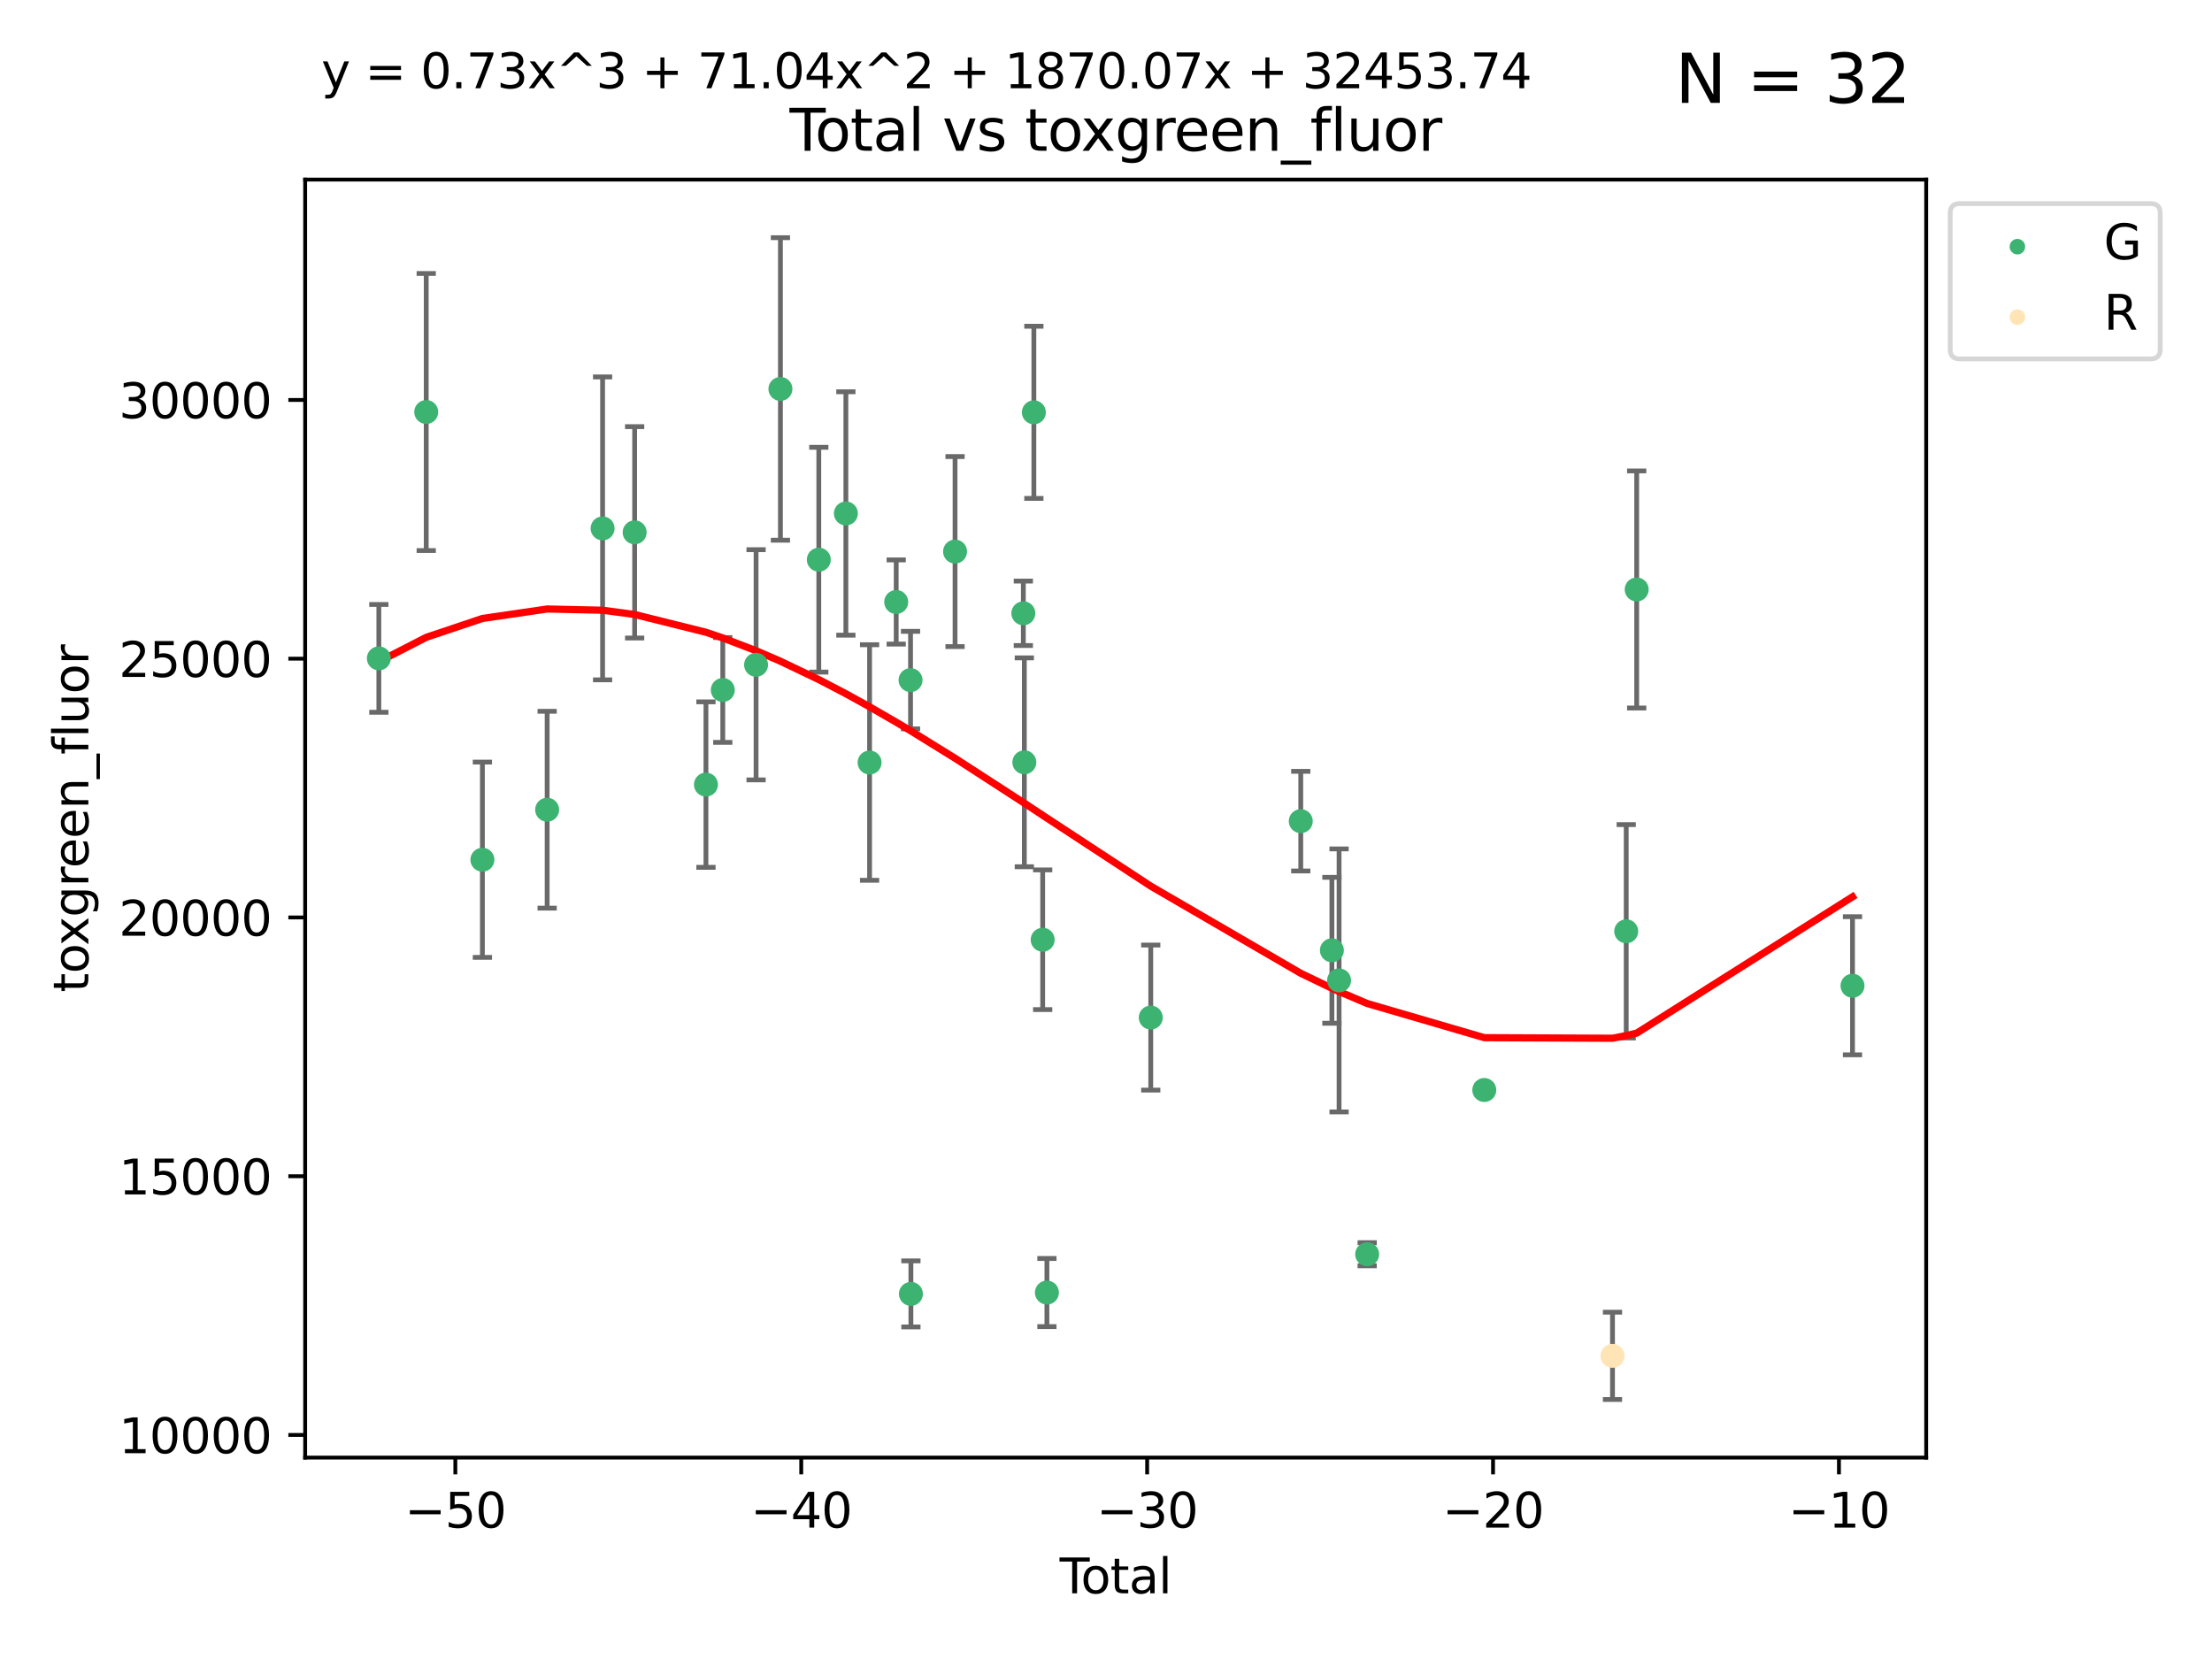 <?xml version="1.0" encoding="utf-8" standalone="no"?>
<!DOCTYPE svg PUBLIC "-//W3C//DTD SVG 1.1//EN"
  "http://www.w3.org/Graphics/SVG/1.1/DTD/svg11.dtd">
<svg xmlns:xlink="http://www.w3.org/1999/xlink" width="460.8pt" height="345.6pt" viewBox="0 0 460.8 345.6" xmlns="http://www.w3.org/2000/svg" version="1.1">
 <defs>
  <style type="text/css">*{stroke-linejoin: round; stroke-linecap: butt}</style>
 </defs>
 <g id="figure_1">
  <g id="patch_1">
   <path d="M 0 345.6 
L 460.8 345.6 
L 460.8 0 
L 0 0 
z
" style="fill: #ffffff"/>
  </g>
  <g id="axes_1">
   <g id="patch_2">
    <path d="M 63.571 303.64 
L 401.26 303.64 
L 401.26 37.411 
L 63.571 37.411 
z
" style="fill: #ffffff"/>
   </g>
   <g id="PathCollection_1">
    <defs>
     <path id="m3637d5705e" d="M 0 1.118 
C 0.297 1.118 0.581 1 0.791 0.791 
C 1 0.581 1.118 0.297 1.118 0 
C 1.118 -0.297 1 -0.581 0.791 -0.791 
C 0.581 -1 0.297 -1.118 0 -1.118 
C -0.297 -1.118 -0.581 -1 -0.791 -0.791 
C -1 -0.581 -1.118 -0.297 -1.118 0 
C -1.118 0.297 -1 0.581 -0.791 0.791 
C -0.581 1 -0.297 1.118 0 1.118 
z
" style="stroke: #3cb371"/>
    </defs>
    <g clip-path="url(#p05fe9b27b0)">
     <use xlink:href="#m3637d5705e" x="78.921" y="137.149" style="fill: #3cb371; stroke: #3cb371"/>
     <use xlink:href="#m3637d5705e" x="88.792" y="85.829" style="fill: #3cb371; stroke: #3cb371"/>
     <use xlink:href="#m3637d5705e" x="100.493" y="179.099" style="fill: #3cb371; stroke: #3cb371"/>
     <use xlink:href="#m3637d5705e" x="113.98" y="168.68" style="fill: #3cb371; stroke: #3cb371"/>
     <use xlink:href="#m3637d5705e" x="125.533" y="110.075" style="fill: #3cb371; stroke: #3cb371"/>
     <use xlink:href="#m3637d5705e" x="132.209" y="110.897" style="fill: #3cb371; stroke: #3cb371"/>
     <use xlink:href="#m3637d5705e" x="147.063" y="163.446" style="fill: #3cb371; stroke: #3cb371"/>
     <use xlink:href="#m3637d5705e" x="150.568" y="143.737" style="fill: #3cb371; stroke: #3cb371"/>
     <use xlink:href="#m3637d5705e" x="157.504" y="138.49" style="fill: #3cb371; stroke: #3cb371"/>
     <use xlink:href="#m3637d5705e" x="162.577" y="81.024" style="fill: #3cb371; stroke: #3cb371"/>
     <use xlink:href="#m3637d5705e" x="170.572" y="116.594" style="fill: #3cb371; stroke: #3cb371"/>
     <use xlink:href="#m3637d5705e" x="176.212" y="106.961" style="fill: #3cb371; stroke: #3cb371"/>
     <use xlink:href="#m3637d5705e" x="181.15" y="158.845" style="fill: #3cb371; stroke: #3cb371"/>
     <use xlink:href="#m3637d5705e" x="186.695" y="125.406" style="fill: #3cb371; stroke: #3cb371"/>
     <use xlink:href="#m3637d5705e" x="189.682" y="141.678" style="fill: #3cb371; stroke: #3cb371"/>
     <use xlink:href="#m3637d5705e" x="189.76" y="269.541" style="fill: #3cb371; stroke: #3cb371"/>
     <use xlink:href="#m3637d5705e" x="198.955" y="114.902" style="fill: #3cb371; stroke: #3cb371"/>
     <use xlink:href="#m3637d5705e" x="213.179" y="127.759" style="fill: #3cb371; stroke: #3cb371"/>
     <use xlink:href="#m3637d5705e" x="213.387" y="158.803" style="fill: #3cb371; stroke: #3cb371"/>
     <use xlink:href="#m3637d5705e" x="215.374" y="85.895" style="fill: #3cb371; stroke: #3cb371"/>
     <use xlink:href="#m3637d5705e" x="217.208" y="195.765" style="fill: #3cb371; stroke: #3cb371"/>
     <use xlink:href="#m3637d5705e" x="218.09" y="269.262" style="fill: #3cb371; stroke: #3cb371"/>
     <use xlink:href="#m3637d5705e" x="239.724" y="211.977" style="fill: #3cb371; stroke: #3cb371"/>
     <use xlink:href="#m3637d5705e" x="270.973" y="171.062" style="fill: #3cb371; stroke: #3cb371"/>
     <use xlink:href="#m3637d5705e" x="277.458" y="197.962" style="fill: #3cb371; stroke: #3cb371"/>
     <use xlink:href="#m3637d5705e" x="278.954" y="204.238" style="fill: #3cb371; stroke: #3cb371"/>
     <use xlink:href="#m3637d5705e" x="284.806" y="261.282" style="fill: #3cb371; stroke: #3cb371"/>
     <use xlink:href="#m3637d5705e" x="309.203" y="227.066" style="fill: #3cb371; stroke: #3cb371"/>
     <use xlink:href="#m3637d5705e" x="338.77" y="194.006" style="fill: #3cb371; stroke: #3cb371"/>
     <use xlink:href="#m3637d5705e" x="340.952" y="122.798" style="fill: #3cb371; stroke: #3cb371"/>
     <use xlink:href="#m3637d5705e" x="385.911" y="205.349" style="fill: #3cb371; stroke: #3cb371"/>
    </g>
   </g>
   <g id="PathCollection_2">
    <defs>
     <path id="m0d769bf03f" d="M 0 1.118 
C 0.297 1.118 0.581 1 0.791 0.791 
C 1 0.581 1.118 0.297 1.118 0 
C 1.118 -0.297 1 -0.581 0.791 -0.791 
C 0.581 -1 0.297 -1.118 0 -1.118 
C -0.297 -1.118 -0.581 -1 -0.791 -0.791 
C -1 -0.581 -1.118 -0.297 -1.118 0 
C -1.118 0.297 -1 0.581 -0.791 0.791 
C -0.581 1 -0.297 1.118 0 1.118 
z
" style="stroke: #ffe4b5"/>
    </defs>
    <g clip-path="url(#p05fe9b27b0)">
     <use xlink:href="#m0d769bf03f" x="335.913" y="282.447" style="fill: #ffe4b5; stroke: #ffe4b5"/>
    </g>
   </g>
   <g id="matplotlib.axis_1">
    <g id="xtick_1">
     <g id="line2d_1">
      <defs>
       <path id="mcd79de121c" d="M 0 0 
L 0 3.5 
" style="stroke: #000000; stroke-width: 0.8"/>
      </defs>
      <g>
       <use xlink:href="#mcd79de121c" x="94.856" y="303.64" style="stroke: #000000; stroke-width: 0.8"/>
      </g>
     </g>
     <g id="text_1">
      <!-- −50 -->
      <g transform="translate(84.304 318.238)scale(0.1 -0.1)">
       <defs>
        <path id="DejaVuSans-2212" d="M 678 2272 
L 4684 2272 
L 4684 1741 
L 678 1741 
L 678 2272 
z
" transform="scale(0.016)"/>
        <path id="DejaVuSans-35" d="M 691 4666 
L 3169 4666 
L 3169 4134 
L 1269 4134 
L 1269 2991 
Q 1406 3038 1543 3061 
Q 1681 3084 1819 3084 
Q 2600 3084 3056 2656 
Q 3513 2228 3513 1497 
Q 3513 744 3044 326 
Q 2575 -91 1722 -91 
Q 1428 -91 1123 -41 
Q 819 9 494 109 
L 494 744 
Q 775 591 1075 516 
Q 1375 441 1709 441 
Q 2250 441 2565 725 
Q 2881 1009 2881 1497 
Q 2881 1984 2565 2268 
Q 2250 2553 1709 2553 
Q 1456 2553 1204 2497 
Q 953 2441 691 2322 
L 691 4666 
z
" transform="scale(0.016)"/>
        <path id="DejaVuSans-30" d="M 2034 4250 
Q 1547 4250 1301 3770 
Q 1056 3291 1056 2328 
Q 1056 1369 1301 889 
Q 1547 409 2034 409 
Q 2525 409 2770 889 
Q 3016 1369 3016 2328 
Q 3016 3291 2770 3770 
Q 2525 4250 2034 4250 
z
M 2034 4750 
Q 2819 4750 3233 4129 
Q 3647 3509 3647 2328 
Q 3647 1150 3233 529 
Q 2819 -91 2034 -91 
Q 1250 -91 836 529 
Q 422 1150 422 2328 
Q 422 3509 836 4129 
Q 1250 4750 2034 4750 
z
" transform="scale(0.016)"/>
       </defs>
       <use xlink:href="#DejaVuSans-2212"/>
       <use xlink:href="#DejaVuSans-35" x="83.789"/>
       <use xlink:href="#DejaVuSans-30" x="147.412"/>
      </g>
     </g>
    </g>
    <g id="xtick_2">
     <g id="line2d_2">
      <g>
       <use xlink:href="#mcd79de121c" x="166.914" y="303.64" style="stroke: #000000; stroke-width: 0.8"/>
      </g>
     </g>
     <g id="text_2">
      <!-- −40 -->
      <g transform="translate(156.361 318.238)scale(0.1 -0.1)">
       <defs>
        <path id="DejaVuSans-34" d="M 2419 4116 
L 825 1625 
L 2419 1625 
L 2419 4116 
z
M 2253 4666 
L 3047 4666 
L 3047 1625 
L 3713 1625 
L 3713 1100 
L 3047 1100 
L 3047 0 
L 2419 0 
L 2419 1100 
L 313 1100 
L 313 1709 
L 2253 4666 
z
" transform="scale(0.016)"/>
       </defs>
       <use xlink:href="#DejaVuSans-2212"/>
       <use xlink:href="#DejaVuSans-34" x="83.789"/>
       <use xlink:href="#DejaVuSans-30" x="147.412"/>
      </g>
     </g>
    </g>
    <g id="xtick_3">
     <g id="line2d_3">
      <g>
       <use xlink:href="#mcd79de121c" x="238.971" y="303.64" style="stroke: #000000; stroke-width: 0.8"/>
      </g>
     </g>
     <g id="text_3">
      <!-- −30 -->
      <g transform="translate(228.419 318.238)scale(0.1 -0.1)">
       <defs>
        <path id="DejaVuSans-33" d="M 2597 2516 
Q 3050 2419 3304 2112 
Q 3559 1806 3559 1356 
Q 3559 666 3084 287 
Q 2609 -91 1734 -91 
Q 1441 -91 1130 -33 
Q 819 25 488 141 
L 488 750 
Q 750 597 1062 519 
Q 1375 441 1716 441 
Q 2309 441 2620 675 
Q 2931 909 2931 1356 
Q 2931 1769 2642 2001 
Q 2353 2234 1838 2234 
L 1294 2234 
L 1294 2753 
L 1863 2753 
Q 2328 2753 2575 2939 
Q 2822 3125 2822 3475 
Q 2822 3834 2567 4026 
Q 2313 4219 1838 4219 
Q 1578 4219 1281 4162 
Q 984 4106 628 3988 
L 628 4550 
Q 988 4650 1302 4700 
Q 1616 4750 1894 4750 
Q 2613 4750 3031 4423 
Q 3450 4097 3450 3541 
Q 3450 3153 3228 2886 
Q 3006 2619 2597 2516 
z
" transform="scale(0.016)"/>
       </defs>
       <use xlink:href="#DejaVuSans-2212"/>
       <use xlink:href="#DejaVuSans-33" x="83.789"/>
       <use xlink:href="#DejaVuSans-30" x="147.412"/>
      </g>
     </g>
    </g>
    <g id="xtick_4">
     <g id="line2d_4">
      <g>
       <use xlink:href="#mcd79de121c" x="311.029" y="303.64" style="stroke: #000000; stroke-width: 0.8"/>
      </g>
     </g>
     <g id="text_4">
      <!-- −20 -->
      <g transform="translate(300.476 318.238)scale(0.1 -0.1)">
       <defs>
        <path id="DejaVuSans-32" d="M 1228 531 
L 3431 531 
L 3431 0 
L 469 0 
L 469 531 
Q 828 903 1448 1529 
Q 2069 2156 2228 2338 
Q 2531 2678 2651 2914 
Q 2772 3150 2772 3378 
Q 2772 3750 2511 3984 
Q 2250 4219 1831 4219 
Q 1534 4219 1204 4116 
Q 875 4013 500 3803 
L 500 4441 
Q 881 4594 1212 4672 
Q 1544 4750 1819 4750 
Q 2544 4750 2975 4387 
Q 3406 4025 3406 3419 
Q 3406 3131 3298 2873 
Q 3191 2616 2906 2266 
Q 2828 2175 2409 1742 
Q 1991 1309 1228 531 
z
" transform="scale(0.016)"/>
       </defs>
       <use xlink:href="#DejaVuSans-2212"/>
       <use xlink:href="#DejaVuSans-32" x="83.789"/>
       <use xlink:href="#DejaVuSans-30" x="147.412"/>
      </g>
     </g>
    </g>
    <g id="xtick_5">
     <g id="line2d_5">
      <g>
       <use xlink:href="#mcd79de121c" x="383.086" y="303.64" style="stroke: #000000; stroke-width: 0.8"/>
      </g>
     </g>
     <g id="text_5">
      <!-- −10 -->
      <g transform="translate(372.534 318.238)scale(0.1 -0.1)">
       <defs>
        <path id="DejaVuSans-31" d="M 794 531 
L 1825 531 
L 1825 4091 
L 703 3866 
L 703 4441 
L 1819 4666 
L 2450 4666 
L 2450 531 
L 3481 531 
L 3481 0 
L 794 0 
L 794 531 
z
" transform="scale(0.016)"/>
       </defs>
       <use xlink:href="#DejaVuSans-2212"/>
       <use xlink:href="#DejaVuSans-31" x="83.789"/>
       <use xlink:href="#DejaVuSans-30" x="147.412"/>
      </g>
     </g>
    </g>
    <g id="text_6">
     <!-- Total -->
     <g transform="translate(220.739 331.917)scale(0.1 -0.1)">
      <defs>
       <path id="DejaVuSans-54" d="M -19 4666 
L 3928 4666 
L 3928 4134 
L 2272 4134 
L 2272 0 
L 1638 0 
L 1638 4134 
L -19 4134 
L -19 4666 
z
" transform="scale(0.016)"/>
       <path id="DejaVuSans-6f" d="M 1959 3097 
Q 1497 3097 1228 2736 
Q 959 2375 959 1747 
Q 959 1119 1226 758 
Q 1494 397 1959 397 
Q 2419 397 2687 759 
Q 2956 1122 2956 1747 
Q 2956 2369 2687 2733 
Q 2419 3097 1959 3097 
z
M 1959 3584 
Q 2709 3584 3137 3096 
Q 3566 2609 3566 1747 
Q 3566 888 3137 398 
Q 2709 -91 1959 -91 
Q 1206 -91 779 398 
Q 353 888 353 1747 
Q 353 2609 779 3096 
Q 1206 3584 1959 3584 
z
" transform="scale(0.016)"/>
       <path id="DejaVuSans-74" d="M 1172 4494 
L 1172 3500 
L 2356 3500 
L 2356 3053 
L 1172 3053 
L 1172 1153 
Q 1172 725 1289 603 
Q 1406 481 1766 481 
L 2356 481 
L 2356 0 
L 1766 0 
Q 1100 0 847 248 
Q 594 497 594 1153 
L 594 3053 
L 172 3053 
L 172 3500 
L 594 3500 
L 594 4494 
L 1172 4494 
z
" transform="scale(0.016)"/>
       <path id="DejaVuSans-61" d="M 2194 1759 
Q 1497 1759 1228 1600 
Q 959 1441 959 1056 
Q 959 750 1161 570 
Q 1363 391 1709 391 
Q 2188 391 2477 730 
Q 2766 1069 2766 1631 
L 2766 1759 
L 2194 1759 
z
M 3341 1997 
L 3341 0 
L 2766 0 
L 2766 531 
Q 2569 213 2275 61 
Q 1981 -91 1556 -91 
Q 1019 -91 701 211 
Q 384 513 384 1019 
Q 384 1609 779 1909 
Q 1175 2209 1959 2209 
L 2766 2209 
L 2766 2266 
Q 2766 2663 2505 2880 
Q 2244 3097 1772 3097 
Q 1472 3097 1187 3025 
Q 903 2953 641 2809 
L 641 3341 
Q 956 3463 1253 3523 
Q 1550 3584 1831 3584 
Q 2591 3584 2966 3190 
Q 3341 2797 3341 1997 
z
" transform="scale(0.016)"/>
       <path id="DejaVuSans-6c" d="M 603 4863 
L 1178 4863 
L 1178 0 
L 603 0 
L 603 4863 
z
" transform="scale(0.016)"/>
      </defs>
      <use xlink:href="#DejaVuSans-54"/>
      <use xlink:href="#DejaVuSans-6f" x="44.084"/>
      <use xlink:href="#DejaVuSans-74" x="105.266"/>
      <use xlink:href="#DejaVuSans-61" x="144.475"/>
      <use xlink:href="#DejaVuSans-6c" x="205.754"/>
     </g>
    </g>
   </g>
   <g id="matplotlib.axis_2">
    <g id="ytick_1">
     <g id="line2d_6">
      <defs>
       <path id="mf791a43c5f" d="M 0 0 
L -3.5 0 
" style="stroke: #000000; stroke-width: 0.8"/>
      </defs>
      <g>
       <use xlink:href="#mf791a43c5f" x="63.571" y="298.929" style="stroke: #000000; stroke-width: 0.8"/>
      </g>
     </g>
     <g id="text_7">
      <!-- 10000 -->
      <g transform="translate(24.759 302.728)scale(0.1 -0.1)">
       <use xlink:href="#DejaVuSans-31"/>
       <use xlink:href="#DejaVuSans-30" x="63.623"/>
       <use xlink:href="#DejaVuSans-30" x="127.246"/>
       <use xlink:href="#DejaVuSans-30" x="190.869"/>
       <use xlink:href="#DejaVuSans-30" x="254.492"/>
      </g>
     </g>
    </g>
    <g id="ytick_2">
     <g id="line2d_7">
      <g>
       <use xlink:href="#mf791a43c5f" x="63.571" y="245.026" style="stroke: #000000; stroke-width: 0.8"/>
      </g>
     </g>
     <g id="text_8">
      <!-- 15000 -->
      <g transform="translate(24.759 248.825)scale(0.1 -0.1)">
       <use xlink:href="#DejaVuSans-31"/>
       <use xlink:href="#DejaVuSans-35" x="63.623"/>
       <use xlink:href="#DejaVuSans-30" x="127.246"/>
       <use xlink:href="#DejaVuSans-30" x="190.869"/>
       <use xlink:href="#DejaVuSans-30" x="254.492"/>
      </g>
     </g>
    </g>
    <g id="ytick_3">
     <g id="line2d_8">
      <g>
       <use xlink:href="#mf791a43c5f" x="63.571" y="191.122" style="stroke: #000000; stroke-width: 0.8"/>
      </g>
     </g>
     <g id="text_9">
      <!-- 20000 -->
      <g transform="translate(24.759 194.922)scale(0.1 -0.1)">
       <use xlink:href="#DejaVuSans-32"/>
       <use xlink:href="#DejaVuSans-30" x="63.623"/>
       <use xlink:href="#DejaVuSans-30" x="127.246"/>
       <use xlink:href="#DejaVuSans-30" x="190.869"/>
       <use xlink:href="#DejaVuSans-30" x="254.492"/>
      </g>
     </g>
    </g>
    <g id="ytick_4">
     <g id="line2d_9">
      <g>
       <use xlink:href="#mf791a43c5f" x="63.571" y="137.219" style="stroke: #000000; stroke-width: 0.8"/>
      </g>
     </g>
     <g id="text_10">
      <!-- 25000 -->
      <g transform="translate(24.759 141.018)scale(0.1 -0.1)">
       <use xlink:href="#DejaVuSans-32"/>
       <use xlink:href="#DejaVuSans-35" x="63.623"/>
       <use xlink:href="#DejaVuSans-30" x="127.246"/>
       <use xlink:href="#DejaVuSans-30" x="190.869"/>
       <use xlink:href="#DejaVuSans-30" x="254.492"/>
      </g>
     </g>
    </g>
    <g id="ytick_5">
     <g id="line2d_10">
      <g>
       <use xlink:href="#mf791a43c5f" x="63.571" y="83.316" style="stroke: #000000; stroke-width: 0.8"/>
      </g>
     </g>
     <g id="text_11">
      <!-- 30000 -->
      <g transform="translate(24.759 87.115)scale(0.1 -0.1)">
       <use xlink:href="#DejaVuSans-33"/>
       <use xlink:href="#DejaVuSans-30" x="63.623"/>
       <use xlink:href="#DejaVuSans-30" x="127.246"/>
       <use xlink:href="#DejaVuSans-30" x="190.869"/>
       <use xlink:href="#DejaVuSans-30" x="254.492"/>
      </g>
     </g>
    </g>
    <g id="text_12">
     <!-- toxgreen_fluor -->
     <g transform="translate(18.401 206.72)rotate(-90)scale(0.1 -0.1)">
      <defs>
       <path id="DejaVuSans-78" d="M 3513 3500 
L 2247 1797 
L 3578 0 
L 2900 0 
L 1881 1375 
L 863 0 
L 184 0 
L 1544 1831 
L 300 3500 
L 978 3500 
L 1906 2253 
L 2834 3500 
L 3513 3500 
z
" transform="scale(0.016)"/>
       <path id="DejaVuSans-67" d="M 2906 1791 
Q 2906 2416 2648 2759 
Q 2391 3103 1925 3103 
Q 1463 3103 1205 2759 
Q 947 2416 947 1791 
Q 947 1169 1205 825 
Q 1463 481 1925 481 
Q 2391 481 2648 825 
Q 2906 1169 2906 1791 
z
M 3481 434 
Q 3481 -459 3084 -895 
Q 2688 -1331 1869 -1331 
Q 1566 -1331 1297 -1286 
Q 1028 -1241 775 -1147 
L 775 -588 
Q 1028 -725 1275 -790 
Q 1522 -856 1778 -856 
Q 2344 -856 2625 -561 
Q 2906 -266 2906 331 
L 2906 616 
Q 2728 306 2450 153 
Q 2172 0 1784 0 
Q 1141 0 747 490 
Q 353 981 353 1791 
Q 353 2603 747 3093 
Q 1141 3584 1784 3584 
Q 2172 3584 2450 3431 
Q 2728 3278 2906 2969 
L 2906 3500 
L 3481 3500 
L 3481 434 
z
" transform="scale(0.016)"/>
       <path id="DejaVuSans-72" d="M 2631 2963 
Q 2534 3019 2420 3045 
Q 2306 3072 2169 3072 
Q 1681 3072 1420 2755 
Q 1159 2438 1159 1844 
L 1159 0 
L 581 0 
L 581 3500 
L 1159 3500 
L 1159 2956 
Q 1341 3275 1631 3429 
Q 1922 3584 2338 3584 
Q 2397 3584 2469 3576 
Q 2541 3569 2628 3553 
L 2631 2963 
z
" transform="scale(0.016)"/>
       <path id="DejaVuSans-65" d="M 3597 1894 
L 3597 1613 
L 953 1613 
Q 991 1019 1311 708 
Q 1631 397 2203 397 
Q 2534 397 2845 478 
Q 3156 559 3463 722 
L 3463 178 
Q 3153 47 2828 -22 
Q 2503 -91 2169 -91 
Q 1331 -91 842 396 
Q 353 884 353 1716 
Q 353 2575 817 3079 
Q 1281 3584 2069 3584 
Q 2775 3584 3186 3129 
Q 3597 2675 3597 1894 
z
M 3022 2063 
Q 3016 2534 2758 2815 
Q 2500 3097 2075 3097 
Q 1594 3097 1305 2825 
Q 1016 2553 972 2059 
L 3022 2063 
z
" transform="scale(0.016)"/>
       <path id="DejaVuSans-6e" d="M 3513 2113 
L 3513 0 
L 2938 0 
L 2938 2094 
Q 2938 2591 2744 2837 
Q 2550 3084 2163 3084 
Q 1697 3084 1428 2787 
Q 1159 2491 1159 1978 
L 1159 0 
L 581 0 
L 581 3500 
L 1159 3500 
L 1159 2956 
Q 1366 3272 1645 3428 
Q 1925 3584 2291 3584 
Q 2894 3584 3203 3211 
Q 3513 2838 3513 2113 
z
" transform="scale(0.016)"/>
       <path id="DejaVuSans-5f" d="M 3263 -1063 
L 3263 -1509 
L -63 -1509 
L -63 -1063 
L 3263 -1063 
z
" transform="scale(0.016)"/>
       <path id="DejaVuSans-66" d="M 2375 4863 
L 2375 4384 
L 1825 4384 
Q 1516 4384 1395 4259 
Q 1275 4134 1275 3809 
L 1275 3500 
L 2222 3500 
L 2222 3053 
L 1275 3053 
L 1275 0 
L 697 0 
L 697 3053 
L 147 3053 
L 147 3500 
L 697 3500 
L 697 3744 
Q 697 4328 969 4595 
Q 1241 4863 1831 4863 
L 2375 4863 
z
" transform="scale(0.016)"/>
       <path id="DejaVuSans-75" d="M 544 1381 
L 544 3500 
L 1119 3500 
L 1119 1403 
Q 1119 906 1312 657 
Q 1506 409 1894 409 
Q 2359 409 2629 706 
Q 2900 1003 2900 1516 
L 2900 3500 
L 3475 3500 
L 3475 0 
L 2900 0 
L 2900 538 
Q 2691 219 2414 64 
Q 2138 -91 1772 -91 
Q 1169 -91 856 284 
Q 544 659 544 1381 
z
M 1991 3584 
L 1991 3584 
z
" transform="scale(0.016)"/>
      </defs>
      <use xlink:href="#DejaVuSans-74"/>
      <use xlink:href="#DejaVuSans-6f" x="39.209"/>
      <use xlink:href="#DejaVuSans-78" x="97.266"/>
      <use xlink:href="#DejaVuSans-67" x="156.445"/>
      <use xlink:href="#DejaVuSans-72" x="219.922"/>
      <use xlink:href="#DejaVuSans-65" x="258.785"/>
      <use xlink:href="#DejaVuSans-65" x="320.309"/>
      <use xlink:href="#DejaVuSans-6e" x="381.832"/>
      <use xlink:href="#DejaVuSans-5f" x="445.211"/>
      <use xlink:href="#DejaVuSans-66" x="495.211"/>
      <use xlink:href="#DejaVuSans-6c" x="530.416"/>
      <use xlink:href="#DejaVuSans-75" x="558.199"/>
      <use xlink:href="#DejaVuSans-6f" x="621.578"/>
      <use xlink:href="#DejaVuSans-72" x="682.76"/>
     </g>
    </g>
   </g>
   <g id="LineCollection_1">
    <path d="M 78.921 148.377 
L 78.921 125.922 
" clip-path="url(#p05fe9b27b0)" style="fill: none; stroke: #696969"/>
    <path d="M 88.792 114.689 
L 88.792 56.969 
" clip-path="url(#p05fe9b27b0)" style="fill: none; stroke: #696969"/>
    <path d="M 100.493 199.441 
L 100.493 158.758 
" clip-path="url(#p05fe9b27b0)" style="fill: none; stroke: #696969"/>
    <path d="M 113.98 189.182 
L 113.98 148.179 
" clip-path="url(#p05fe9b27b0)" style="fill: none; stroke: #696969"/>
    <path d="M 125.533 141.629 
L 125.533 78.52 
" clip-path="url(#p05fe9b27b0)" style="fill: none; stroke: #696969"/>
    <path d="M 132.209 132.916 
L 132.209 88.878 
" clip-path="url(#p05fe9b27b0)" style="fill: none; stroke: #696969"/>
    <path d="M 147.063 180.682 
L 147.063 146.21 
" clip-path="url(#p05fe9b27b0)" style="fill: none; stroke: #696969"/>
    <path d="M 150.568 154.654 
L 150.568 132.819 
" clip-path="url(#p05fe9b27b0)" style="fill: none; stroke: #696969"/>
    <path d="M 157.504 162.469 
L 157.504 114.51 
" clip-path="url(#p05fe9b27b0)" style="fill: none; stroke: #696969"/>
    <path d="M 162.577 112.535 
L 162.577 49.513 
" clip-path="url(#p05fe9b27b0)" style="fill: none; stroke: #696969"/>
    <path d="M 170.572 140.009 
L 170.572 93.179 
" clip-path="url(#p05fe9b27b0)" style="fill: none; stroke: #696969"/>
    <path d="M 176.212 132.316 
L 176.212 81.607 
" clip-path="url(#p05fe9b27b0)" style="fill: none; stroke: #696969"/>
    <path d="M 181.15 183.384 
L 181.15 134.306 
" clip-path="url(#p05fe9b27b0)" style="fill: none; stroke: #696969"/>
    <path d="M 186.695 134.174 
L 186.695 116.638 
" clip-path="url(#p05fe9b27b0)" style="fill: none; stroke: #696969"/>
    <path d="M 189.682 151.839 
L 189.682 131.517 
" clip-path="url(#p05fe9b27b0)" style="fill: none; stroke: #696969"/>
    <path d="M 189.76 276.424 
L 189.76 262.658 
" clip-path="url(#p05fe9b27b0)" style="fill: none; stroke: #696969"/>
    <path d="M 198.955 134.694 
L 198.955 95.109 
" clip-path="url(#p05fe9b27b0)" style="fill: none; stroke: #696969"/>
    <path d="M 213.179 134.472 
L 213.179 121.047 
" clip-path="url(#p05fe9b27b0)" style="fill: none; stroke: #696969"/>
    <path d="M 213.387 180.558 
L 213.387 137.048 
" clip-path="url(#p05fe9b27b0)" style="fill: none; stroke: #696969"/>
    <path d="M 215.374 103.824 
L 215.374 67.966 
" clip-path="url(#p05fe9b27b0)" style="fill: none; stroke: #696969"/>
    <path d="M 217.208 210.312 
L 217.208 181.218 
" clip-path="url(#p05fe9b27b0)" style="fill: none; stroke: #696969"/>
    <path d="M 218.09 276.359 
L 218.09 262.164 
" clip-path="url(#p05fe9b27b0)" style="fill: none; stroke: #696969"/>
    <path d="M 239.724 227.085 
L 239.724 196.868 
" clip-path="url(#p05fe9b27b0)" style="fill: none; stroke: #696969"/>
    <path d="M 270.973 181.438 
L 270.973 160.686 
" clip-path="url(#p05fe9b27b0)" style="fill: none; stroke: #696969"/>
    <path d="M 277.458 213.158 
L 277.458 182.767 
" clip-path="url(#p05fe9b27b0)" style="fill: none; stroke: #696969"/>
    <path d="M 278.954 231.632 
L 278.954 176.844 
" clip-path="url(#p05fe9b27b0)" style="fill: none; stroke: #696969"/>
    <path d="M 284.806 263.693 
L 284.806 258.872 
" clip-path="url(#p05fe9b27b0)" style="fill: none; stroke: #696969"/>
    <path d="M 309.203 228.071 
L 309.203 226.061 
" clip-path="url(#p05fe9b27b0)" style="fill: none; stroke: #696969"/>
    <path d="M 338.77 216.229 
L 338.77 171.782 
" clip-path="url(#p05fe9b27b0)" style="fill: none; stroke: #696969"/>
    <path d="M 340.952 147.491 
L 340.952 98.104 
" clip-path="url(#p05fe9b27b0)" style="fill: none; stroke: #696969"/>
    <path d="M 385.911 219.736 
L 385.911 190.962 
" clip-path="url(#p05fe9b27b0)" style="fill: none; stroke: #696969"/>
   </g>
   <g id="line2d_11">
    <defs>
     <path id="m7a52476c50" d="M 2 0 
L -2 -0 
" style="stroke: #696969"/>
    </defs>
    <g clip-path="url(#p05fe9b27b0)">
     <use xlink:href="#m7a52476c50" x="78.921" y="148.377" style="fill: #696969; stroke: #696969"/>
     <use xlink:href="#m7a52476c50" x="88.792" y="114.689" style="fill: #696969; stroke: #696969"/>
     <use xlink:href="#m7a52476c50" x="100.493" y="199.441" style="fill: #696969; stroke: #696969"/>
     <use xlink:href="#m7a52476c50" x="113.98" y="189.182" style="fill: #696969; stroke: #696969"/>
     <use xlink:href="#m7a52476c50" x="125.533" y="141.629" style="fill: #696969; stroke: #696969"/>
     <use xlink:href="#m7a52476c50" x="132.209" y="132.916" style="fill: #696969; stroke: #696969"/>
     <use xlink:href="#m7a52476c50" x="147.063" y="180.682" style="fill: #696969; stroke: #696969"/>
     <use xlink:href="#m7a52476c50" x="150.568" y="154.654" style="fill: #696969; stroke: #696969"/>
     <use xlink:href="#m7a52476c50" x="157.504" y="162.469" style="fill: #696969; stroke: #696969"/>
     <use xlink:href="#m7a52476c50" x="162.577" y="112.535" style="fill: #696969; stroke: #696969"/>
     <use xlink:href="#m7a52476c50" x="170.572" y="140.009" style="fill: #696969; stroke: #696969"/>
     <use xlink:href="#m7a52476c50" x="176.212" y="132.316" style="fill: #696969; stroke: #696969"/>
     <use xlink:href="#m7a52476c50" x="181.15" y="183.384" style="fill: #696969; stroke: #696969"/>
     <use xlink:href="#m7a52476c50" x="186.695" y="134.174" style="fill: #696969; stroke: #696969"/>
     <use xlink:href="#m7a52476c50" x="189.682" y="151.839" style="fill: #696969; stroke: #696969"/>
     <use xlink:href="#m7a52476c50" x="189.76" y="276.424" style="fill: #696969; stroke: #696969"/>
     <use xlink:href="#m7a52476c50" x="198.955" y="134.694" style="fill: #696969; stroke: #696969"/>
     <use xlink:href="#m7a52476c50" x="213.179" y="134.472" style="fill: #696969; stroke: #696969"/>
     <use xlink:href="#m7a52476c50" x="213.387" y="180.558" style="fill: #696969; stroke: #696969"/>
     <use xlink:href="#m7a52476c50" x="215.374" y="103.824" style="fill: #696969; stroke: #696969"/>
     <use xlink:href="#m7a52476c50" x="217.208" y="210.312" style="fill: #696969; stroke: #696969"/>
     <use xlink:href="#m7a52476c50" x="218.09" y="276.359" style="fill: #696969; stroke: #696969"/>
     <use xlink:href="#m7a52476c50" x="239.724" y="227.085" style="fill: #696969; stroke: #696969"/>
     <use xlink:href="#m7a52476c50" x="270.973" y="181.438" style="fill: #696969; stroke: #696969"/>
     <use xlink:href="#m7a52476c50" x="277.458" y="213.158" style="fill: #696969; stroke: #696969"/>
     <use xlink:href="#m7a52476c50" x="278.954" y="231.632" style="fill: #696969; stroke: #696969"/>
     <use xlink:href="#m7a52476c50" x="284.806" y="263.693" style="fill: #696969; stroke: #696969"/>
     <use xlink:href="#m7a52476c50" x="309.203" y="228.071" style="fill: #696969; stroke: #696969"/>
     <use xlink:href="#m7a52476c50" x="338.77" y="216.229" style="fill: #696969; stroke: #696969"/>
     <use xlink:href="#m7a52476c50" x="340.952" y="147.491" style="fill: #696969; stroke: #696969"/>
     <use xlink:href="#m7a52476c50" x="385.911" y="219.736" style="fill: #696969; stroke: #696969"/>
    </g>
   </g>
   <g id="line2d_12">
    <g clip-path="url(#p05fe9b27b0)">
     <use xlink:href="#m7a52476c50" x="78.921" y="125.922" style="fill: #696969; stroke: #696969"/>
     <use xlink:href="#m7a52476c50" x="88.792" y="56.969" style="fill: #696969; stroke: #696969"/>
     <use xlink:href="#m7a52476c50" x="100.493" y="158.758" style="fill: #696969; stroke: #696969"/>
     <use xlink:href="#m7a52476c50" x="113.98" y="148.179" style="fill: #696969; stroke: #696969"/>
     <use xlink:href="#m7a52476c50" x="125.533" y="78.52" style="fill: #696969; stroke: #696969"/>
     <use xlink:href="#m7a52476c50" x="132.209" y="88.878" style="fill: #696969; stroke: #696969"/>
     <use xlink:href="#m7a52476c50" x="147.063" y="146.21" style="fill: #696969; stroke: #696969"/>
     <use xlink:href="#m7a52476c50" x="150.568" y="132.819" style="fill: #696969; stroke: #696969"/>
     <use xlink:href="#m7a52476c50" x="157.504" y="114.51" style="fill: #696969; stroke: #696969"/>
     <use xlink:href="#m7a52476c50" x="162.577" y="49.513" style="fill: #696969; stroke: #696969"/>
     <use xlink:href="#m7a52476c50" x="170.572" y="93.179" style="fill: #696969; stroke: #696969"/>
     <use xlink:href="#m7a52476c50" x="176.212" y="81.607" style="fill: #696969; stroke: #696969"/>
     <use xlink:href="#m7a52476c50" x="181.15" y="134.306" style="fill: #696969; stroke: #696969"/>
     <use xlink:href="#m7a52476c50" x="186.695" y="116.638" style="fill: #696969; stroke: #696969"/>
     <use xlink:href="#m7a52476c50" x="189.682" y="131.517" style="fill: #696969; stroke: #696969"/>
     <use xlink:href="#m7a52476c50" x="189.76" y="262.658" style="fill: #696969; stroke: #696969"/>
     <use xlink:href="#m7a52476c50" x="198.955" y="95.109" style="fill: #696969; stroke: #696969"/>
     <use xlink:href="#m7a52476c50" x="213.179" y="121.047" style="fill: #696969; stroke: #696969"/>
     <use xlink:href="#m7a52476c50" x="213.387" y="137.048" style="fill: #696969; stroke: #696969"/>
     <use xlink:href="#m7a52476c50" x="215.374" y="67.966" style="fill: #696969; stroke: #696969"/>
     <use xlink:href="#m7a52476c50" x="217.208" y="181.218" style="fill: #696969; stroke: #696969"/>
     <use xlink:href="#m7a52476c50" x="218.09" y="262.164" style="fill: #696969; stroke: #696969"/>
     <use xlink:href="#m7a52476c50" x="239.724" y="196.868" style="fill: #696969; stroke: #696969"/>
     <use xlink:href="#m7a52476c50" x="270.973" y="160.686" style="fill: #696969; stroke: #696969"/>
     <use xlink:href="#m7a52476c50" x="277.458" y="182.767" style="fill: #696969; stroke: #696969"/>
     <use xlink:href="#m7a52476c50" x="278.954" y="176.844" style="fill: #696969; stroke: #696969"/>
     <use xlink:href="#m7a52476c50" x="284.806" y="258.872" style="fill: #696969; stroke: #696969"/>
     <use xlink:href="#m7a52476c50" x="309.203" y="226.061" style="fill: #696969; stroke: #696969"/>
     <use xlink:href="#m7a52476c50" x="338.77" y="171.782" style="fill: #696969; stroke: #696969"/>
     <use xlink:href="#m7a52476c50" x="340.952" y="98.104" style="fill: #696969; stroke: #696969"/>
     <use xlink:href="#m7a52476c50" x="385.911" y="190.962" style="fill: #696969; stroke: #696969"/>
    </g>
   </g>
   <g id="LineCollection_2">
    <path d="M 335.913 291.539 
L 335.913 273.356 
" clip-path="url(#p05fe9b27b0)" style="fill: none; stroke: #696969"/>
   </g>
   <g id="line2d_13">
    <g clip-path="url(#p05fe9b27b0)">
     <use xlink:href="#m7a52476c50" x="335.913" y="291.539" style="fill: #696969; stroke: #696969"/>
    </g>
   </g>
   <g id="line2d_14">
    <g clip-path="url(#p05fe9b27b0)">
     <use xlink:href="#m7a52476c50" x="335.913" y="273.356" style="fill: #696969; stroke: #696969"/>
    </g>
   </g>
   <g id="line2d_15">
    <path d="M 78.921 137.839 
L 88.792 132.768 
L 100.493 128.839 
L 113.98 126.864 
L 125.533 127.122 
L 132.209 128.011 
L 147.063 131.711 
L 150.568 132.897 
L 157.504 135.557 
L 162.577 137.748 
L 170.572 141.573 
L 176.212 144.518 
L 181.15 147.242 
L 186.695 150.445 
L 189.682 152.226 
L 189.76 152.273 
L 198.955 157.961 
L 213.179 167.177 
L 213.387 167.314 
L 215.374 168.625 
L 217.208 169.837 
L 218.09 170.421 
L 239.724 184.6 
L 270.973 202.758 
L 277.458 205.878 
L 278.954 206.556 
L 284.806 209.048 
L 309.203 216.166 
L 335.913 216.285 
L 338.77 215.727 
L 340.952 215.22 
L 385.911 186.819 
" clip-path="url(#p05fe9b27b0)" style="fill: none; stroke: #ff0000; stroke-width: 1.5; stroke-linecap: square"/>
   </g>
   <g id="line2d_16">
    <defs>
     <path id="m43e99b11ed" d="M 0 2 
C 0.53 2 1.039 1.789 1.414 1.414 
C 1.789 1.039 2 0.53 2 0 
C 2 -0.53 1.789 -1.039 1.414 -1.414 
C 1.039 -1.789 0.53 -2 0 -2 
C -0.53 -2 -1.039 -1.789 -1.414 -1.414 
C -1.789 -1.039 -2 -0.53 -2 0 
C -2 0.53 -1.789 1.039 -1.414 1.414 
C -1.039 1.789 -0.53 2 0 2 
z
" style="stroke: #3cb371"/>
    </defs>
    <g clip-path="url(#p05fe9b27b0)">
     <use xlink:href="#m43e99b11ed" x="78.921" y="137.149" style="fill: #3cb371; stroke: #3cb371"/>
     <use xlink:href="#m43e99b11ed" x="88.792" y="85.829" style="fill: #3cb371; stroke: #3cb371"/>
     <use xlink:href="#m43e99b11ed" x="100.493" y="179.099" style="fill: #3cb371; stroke: #3cb371"/>
     <use xlink:href="#m43e99b11ed" x="113.98" y="168.68" style="fill: #3cb371; stroke: #3cb371"/>
     <use xlink:href="#m43e99b11ed" x="125.533" y="110.075" style="fill: #3cb371; stroke: #3cb371"/>
     <use xlink:href="#m43e99b11ed" x="132.209" y="110.897" style="fill: #3cb371; stroke: #3cb371"/>
     <use xlink:href="#m43e99b11ed" x="147.063" y="163.446" style="fill: #3cb371; stroke: #3cb371"/>
     <use xlink:href="#m43e99b11ed" x="150.568" y="143.737" style="fill: #3cb371; stroke: #3cb371"/>
     <use xlink:href="#m43e99b11ed" x="157.504" y="138.49" style="fill: #3cb371; stroke: #3cb371"/>
     <use xlink:href="#m43e99b11ed" x="162.577" y="81.024" style="fill: #3cb371; stroke: #3cb371"/>
     <use xlink:href="#m43e99b11ed" x="170.572" y="116.594" style="fill: #3cb371; stroke: #3cb371"/>
     <use xlink:href="#m43e99b11ed" x="176.212" y="106.961" style="fill: #3cb371; stroke: #3cb371"/>
     <use xlink:href="#m43e99b11ed" x="181.15" y="158.845" style="fill: #3cb371; stroke: #3cb371"/>
     <use xlink:href="#m43e99b11ed" x="186.695" y="125.406" style="fill: #3cb371; stroke: #3cb371"/>
     <use xlink:href="#m43e99b11ed" x="189.682" y="141.678" style="fill: #3cb371; stroke: #3cb371"/>
     <use xlink:href="#m43e99b11ed" x="189.76" y="269.541" style="fill: #3cb371; stroke: #3cb371"/>
     <use xlink:href="#m43e99b11ed" x="198.955" y="114.902" style="fill: #3cb371; stroke: #3cb371"/>
     <use xlink:href="#m43e99b11ed" x="213.179" y="127.759" style="fill: #3cb371; stroke: #3cb371"/>
     <use xlink:href="#m43e99b11ed" x="213.387" y="158.803" style="fill: #3cb371; stroke: #3cb371"/>
     <use xlink:href="#m43e99b11ed" x="215.374" y="85.895" style="fill: #3cb371; stroke: #3cb371"/>
     <use xlink:href="#m43e99b11ed" x="217.208" y="195.765" style="fill: #3cb371; stroke: #3cb371"/>
     <use xlink:href="#m43e99b11ed" x="218.09" y="269.262" style="fill: #3cb371; stroke: #3cb371"/>
     <use xlink:href="#m43e99b11ed" x="239.724" y="211.977" style="fill: #3cb371; stroke: #3cb371"/>
     <use xlink:href="#m43e99b11ed" x="270.973" y="171.062" style="fill: #3cb371; stroke: #3cb371"/>
     <use xlink:href="#m43e99b11ed" x="277.458" y="197.962" style="fill: #3cb371; stroke: #3cb371"/>
     <use xlink:href="#m43e99b11ed" x="278.954" y="204.238" style="fill: #3cb371; stroke: #3cb371"/>
     <use xlink:href="#m43e99b11ed" x="284.806" y="261.282" style="fill: #3cb371; stroke: #3cb371"/>
     <use xlink:href="#m43e99b11ed" x="309.203" y="227.066" style="fill: #3cb371; stroke: #3cb371"/>
     <use xlink:href="#m43e99b11ed" x="338.77" y="194.006" style="fill: #3cb371; stroke: #3cb371"/>
     <use xlink:href="#m43e99b11ed" x="340.952" y="122.798" style="fill: #3cb371; stroke: #3cb371"/>
     <use xlink:href="#m43e99b11ed" x="385.911" y="205.349" style="fill: #3cb371; stroke: #3cb371"/>
    </g>
   </g>
   <g id="line2d_17">
    <defs>
     <path id="m0a99863dec" d="M 0 2 
C 0.53 2 1.039 1.789 1.414 1.414 
C 1.789 1.039 2 0.53 2 0 
C 2 -0.53 1.789 -1.039 1.414 -1.414 
C 1.039 -1.789 0.53 -2 0 -2 
C -0.53 -2 -1.039 -1.789 -1.414 -1.414 
C -1.789 -1.039 -2 -0.53 -2 0 
C -2 0.53 -1.789 1.039 -1.414 1.414 
C -1.039 1.789 -0.53 2 0 2 
z
" style="stroke: #ffe4b5"/>
    </defs>
    <g clip-path="url(#p05fe9b27b0)">
     <use xlink:href="#m0a99863dec" x="335.913" y="282.447" style="fill: #ffe4b5; stroke: #ffe4b5"/>
    </g>
   </g>
   <g id="patch_3">
    <path d="M 63.571 303.64 
L 63.571 37.411 
" style="fill: none; stroke: #000000; stroke-width: 0.8; stroke-linejoin: miter; stroke-linecap: square"/>
   </g>
   <g id="patch_4">
    <path d="M 401.26 303.64 
L 401.26 37.411 
" style="fill: none; stroke: #000000; stroke-width: 0.8; stroke-linejoin: miter; stroke-linecap: square"/>
   </g>
   <g id="patch_5">
    <path d="M 63.571 303.64 
L 401.26 303.64 
" style="fill: none; stroke: #000000; stroke-width: 0.8; stroke-linejoin: miter; stroke-linecap: square"/>
   </g>
   <g id="patch_6">
    <path d="M 63.571 37.411 
L 401.26 37.411 
" style="fill: none; stroke: #000000; stroke-width: 0.8; stroke-linejoin: miter; stroke-linecap: square"/>
   </g>
   <g id="text_13">
    <!-- N = 32 -->
    <g transform="translate(348.964 21.426)scale(0.14 -0.14)">
     <defs>
      <path id="DejaVuSans-4e" d="M 628 4666 
L 1478 4666 
L 3547 763 
L 3547 4666 
L 4159 4666 
L 4159 0 
L 3309 0 
L 1241 3903 
L 1241 0 
L 628 0 
L 628 4666 
z
" transform="scale(0.016)"/>
      <path id="DejaVuSans-20" transform="scale(0.016)"/>
      <path id="DejaVuSans-3d" d="M 678 2906 
L 4684 2906 
L 4684 2381 
L 678 2381 
L 678 2906 
z
M 678 1631 
L 4684 1631 
L 4684 1100 
L 678 1100 
L 678 1631 
z
" transform="scale(0.016)"/>
     </defs>
     <use xlink:href="#DejaVuSans-4e"/>
     <use xlink:href="#DejaVuSans-20" x="74.805"/>
     <use xlink:href="#DejaVuSans-3d" x="106.592"/>
     <use xlink:href="#DejaVuSans-20" x="190.381"/>
     <use xlink:href="#DejaVuSans-33" x="222.168"/>
     <use xlink:href="#DejaVuSans-32" x="285.791"/>
    </g>
   </g>
   <g id="text_14">
    <!-- y = 0.73x^3 + 71.04x^2 + 1870.07x + 32453.74 -->
    <g transform="translate(66.948 18.387)scale(0.1 -0.1)">
     <defs>
      <path id="DejaVuSans-79" d="M 2059 -325 
Q 1816 -950 1584 -1140 
Q 1353 -1331 966 -1331 
L 506 -1331 
L 506 -850 
L 844 -850 
Q 1081 -850 1212 -737 
Q 1344 -625 1503 -206 
L 1606 56 
L 191 3500 
L 800 3500 
L 1894 763 
L 2988 3500 
L 3597 3500 
L 2059 -325 
z
" transform="scale(0.016)"/>
      <path id="DejaVuSans-2e" d="M 684 794 
L 1344 794 
L 1344 0 
L 684 0 
L 684 794 
z
" transform="scale(0.016)"/>
      <path id="DejaVuSans-37" d="M 525 4666 
L 3525 4666 
L 3525 4397 
L 1831 0 
L 1172 0 
L 2766 4134 
L 525 4134 
L 525 4666 
z
" transform="scale(0.016)"/>
      <path id="DejaVuSans-5e" d="M 2988 4666 
L 4684 2925 
L 4056 2925 
L 2681 4159 
L 1306 2925 
L 678 2925 
L 2375 4666 
L 2988 4666 
z
" transform="scale(0.016)"/>
      <path id="DejaVuSans-2b" d="M 2944 4013 
L 2944 2272 
L 4684 2272 
L 4684 1741 
L 2944 1741 
L 2944 0 
L 2419 0 
L 2419 1741 
L 678 1741 
L 678 2272 
L 2419 2272 
L 2419 4013 
L 2944 4013 
z
" transform="scale(0.016)"/>
      <path id="DejaVuSans-38" d="M 2034 2216 
Q 1584 2216 1326 1975 
Q 1069 1734 1069 1313 
Q 1069 891 1326 650 
Q 1584 409 2034 409 
Q 2484 409 2743 651 
Q 3003 894 3003 1313 
Q 3003 1734 2745 1975 
Q 2488 2216 2034 2216 
z
M 1403 2484 
Q 997 2584 770 2862 
Q 544 3141 544 3541 
Q 544 4100 942 4425 
Q 1341 4750 2034 4750 
Q 2731 4750 3128 4425 
Q 3525 4100 3525 3541 
Q 3525 3141 3298 2862 
Q 3072 2584 2669 2484 
Q 3125 2378 3379 2068 
Q 3634 1759 3634 1313 
Q 3634 634 3220 271 
Q 2806 -91 2034 -91 
Q 1263 -91 848 271 
Q 434 634 434 1313 
Q 434 1759 690 2068 
Q 947 2378 1403 2484 
z
M 1172 3481 
Q 1172 3119 1398 2916 
Q 1625 2713 2034 2713 
Q 2441 2713 2670 2916 
Q 2900 3119 2900 3481 
Q 2900 3844 2670 4047 
Q 2441 4250 2034 4250 
Q 1625 4250 1398 4047 
Q 1172 3844 1172 3481 
z
" transform="scale(0.016)"/>
     </defs>
     <use xlink:href="#DejaVuSans-79"/>
     <use xlink:href="#DejaVuSans-20" x="59.18"/>
     <use xlink:href="#DejaVuSans-3d" x="90.967"/>
     <use xlink:href="#DejaVuSans-20" x="174.756"/>
     <use xlink:href="#DejaVuSans-30" x="206.543"/>
     <use xlink:href="#DejaVuSans-2e" x="270.166"/>
     <use xlink:href="#DejaVuSans-37" x="301.953"/>
     <use xlink:href="#DejaVuSans-33" x="365.576"/>
     <use xlink:href="#DejaVuSans-78" x="429.199"/>
     <use xlink:href="#DejaVuSans-5e" x="488.379"/>
     <use xlink:href="#DejaVuSans-33" x="572.168"/>
     <use xlink:href="#DejaVuSans-20" x="635.791"/>
     <use xlink:href="#DejaVuSans-2b" x="667.578"/>
     <use xlink:href="#DejaVuSans-20" x="751.367"/>
     <use xlink:href="#DejaVuSans-37" x="783.154"/>
     <use xlink:href="#DejaVuSans-31" x="846.777"/>
     <use xlink:href="#DejaVuSans-2e" x="910.4"/>
     <use xlink:href="#DejaVuSans-30" x="942.188"/>
     <use xlink:href="#DejaVuSans-34" x="1005.811"/>
     <use xlink:href="#DejaVuSans-78" x="1069.434"/>
     <use xlink:href="#DejaVuSans-5e" x="1128.613"/>
     <use xlink:href="#DejaVuSans-32" x="1212.402"/>
     <use xlink:href="#DejaVuSans-20" x="1276.025"/>
     <use xlink:href="#DejaVuSans-2b" x="1307.812"/>
     <use xlink:href="#DejaVuSans-20" x="1391.602"/>
     <use xlink:href="#DejaVuSans-31" x="1423.389"/>
     <use xlink:href="#DejaVuSans-38" x="1487.012"/>
     <use xlink:href="#DejaVuSans-37" x="1550.635"/>
     <use xlink:href="#DejaVuSans-30" x="1614.258"/>
     <use xlink:href="#DejaVuSans-2e" x="1677.881"/>
     <use xlink:href="#DejaVuSans-30" x="1709.668"/>
     <use xlink:href="#DejaVuSans-37" x="1773.291"/>
     <use xlink:href="#DejaVuSans-78" x="1836.914"/>
     <use xlink:href="#DejaVuSans-20" x="1896.094"/>
     <use xlink:href="#DejaVuSans-2b" x="1927.881"/>
     <use xlink:href="#DejaVuSans-20" x="2011.67"/>
     <use xlink:href="#DejaVuSans-33" x="2043.457"/>
     <use xlink:href="#DejaVuSans-32" x="2107.08"/>
     <use xlink:href="#DejaVuSans-34" x="2170.703"/>
     <use xlink:href="#DejaVuSans-35" x="2234.326"/>
     <use xlink:href="#DejaVuSans-33" x="2297.949"/>
     <use xlink:href="#DejaVuSans-2e" x="2361.572"/>
     <use xlink:href="#DejaVuSans-37" x="2393.359"/>
     <use xlink:href="#DejaVuSans-34" x="2456.982"/>
    </g>
   </g>
   <g id="text_15">
    <!-- Total vs toxgreen_fluor -->
    <g transform="translate(164.48 31.411)scale(0.12 -0.12)">
     <defs>
      <path id="DejaVuSans-76" d="M 191 3500 
L 800 3500 
L 1894 563 
L 2988 3500 
L 3597 3500 
L 2284 0 
L 1503 0 
L 191 3500 
z
" transform="scale(0.016)"/>
      <path id="DejaVuSans-73" d="M 2834 3397 
L 2834 2853 
Q 2591 2978 2328 3040 
Q 2066 3103 1784 3103 
Q 1356 3103 1142 2972 
Q 928 2841 928 2578 
Q 928 2378 1081 2264 
Q 1234 2150 1697 2047 
L 1894 2003 
Q 2506 1872 2764 1633 
Q 3022 1394 3022 966 
Q 3022 478 2636 193 
Q 2250 -91 1575 -91 
Q 1294 -91 989 -36 
Q 684 19 347 128 
L 347 722 
Q 666 556 975 473 
Q 1284 391 1588 391 
Q 1994 391 2212 530 
Q 2431 669 2431 922 
Q 2431 1156 2273 1281 
Q 2116 1406 1581 1522 
L 1381 1569 
Q 847 1681 609 1914 
Q 372 2147 372 2553 
Q 372 3047 722 3315 
Q 1072 3584 1716 3584 
Q 2034 3584 2315 3537 
Q 2597 3491 2834 3397 
z
" transform="scale(0.016)"/>
     </defs>
     <use xlink:href="#DejaVuSans-54"/>
     <use xlink:href="#DejaVuSans-6f" x="44.084"/>
     <use xlink:href="#DejaVuSans-74" x="105.266"/>
     <use xlink:href="#DejaVuSans-61" x="144.475"/>
     <use xlink:href="#DejaVuSans-6c" x="205.754"/>
     <use xlink:href="#DejaVuSans-20" x="233.537"/>
     <use xlink:href="#DejaVuSans-76" x="265.324"/>
     <use xlink:href="#DejaVuSans-73" x="324.504"/>
     <use xlink:href="#DejaVuSans-20" x="376.604"/>
     <use xlink:href="#DejaVuSans-74" x="408.391"/>
     <use xlink:href="#DejaVuSans-6f" x="447.6"/>
     <use xlink:href="#DejaVuSans-78" x="505.656"/>
     <use xlink:href="#DejaVuSans-67" x="564.836"/>
     <use xlink:href="#DejaVuSans-72" x="628.312"/>
     <use xlink:href="#DejaVuSans-65" x="667.176"/>
     <use xlink:href="#DejaVuSans-65" x="728.699"/>
     <use xlink:href="#DejaVuSans-6e" x="790.223"/>
     <use xlink:href="#DejaVuSans-5f" x="853.602"/>
     <use xlink:href="#DejaVuSans-66" x="903.602"/>
     <use xlink:href="#DejaVuSans-6c" x="938.807"/>
     <use xlink:href="#DejaVuSans-75" x="966.59"/>
     <use xlink:href="#DejaVuSans-6f" x="1029.969"/>
     <use xlink:href="#DejaVuSans-72" x="1091.15"/>
    </g>
   </g>
   <g id="legend_1">
    <g id="patch_7">
     <path d="M 408.26 74.767 
L 448.008 74.767 
Q 450.008 74.767 450.008 72.767 
L 450.008 44.411 
Q 450.008 42.411 448.008 42.411 
L 408.26 42.411 
Q 406.26 42.411 406.26 44.411 
L 406.26 72.767 
Q 406.26 74.767 408.26 74.767 
z
" style="fill: #ffffff; opacity: 0.8; stroke: #cccccc; stroke-linejoin: miter"/>
    </g>
    <g id="PathCollection_3">
     <g>
      <use xlink:href="#m3637d5705e" x="420.26" y="51.385" style="fill: #3cb371; stroke: #3cb371"/>
     </g>
    </g>
    <g id="text_16">
     <!-- G -->
     <g transform="translate(438.26 54.01)scale(0.1 -0.1)">
      <defs>
       <path id="DejaVuSans-47" d="M 3809 666 
L 3809 1919 
L 2778 1919 
L 2778 2438 
L 4434 2438 
L 4434 434 
Q 4069 175 3628 42 
Q 3188 -91 2688 -91 
Q 1594 -91 976 548 
Q 359 1188 359 2328 
Q 359 3472 976 4111 
Q 1594 4750 2688 4750 
Q 3144 4750 3555 4637 
Q 3966 4525 4313 4306 
L 4313 3634 
Q 3963 3931 3569 4081 
Q 3175 4231 2741 4231 
Q 1884 4231 1454 3753 
Q 1025 3275 1025 2328 
Q 1025 1384 1454 906 
Q 1884 428 2741 428 
Q 3075 428 3337 486 
Q 3600 544 3809 666 
z
" transform="scale(0.016)"/>
      </defs>
      <use xlink:href="#DejaVuSans-47"/>
     </g>
    </g>
    <g id="PathCollection_4">
     <g>
      <use xlink:href="#m0d769bf03f" x="420.26" y="66.063" style="fill: #ffe4b5; stroke: #ffe4b5"/>
     </g>
    </g>
    <g id="text_17">
     <!-- R -->
     <g transform="translate(438.26 68.688)scale(0.1 -0.1)">
      <defs>
       <path id="DejaVuSans-52" d="M 2841 2188 
Q 3044 2119 3236 1894 
Q 3428 1669 3622 1275 
L 4263 0 
L 3584 0 
L 2988 1197 
Q 2756 1666 2539 1819 
Q 2322 1972 1947 1972 
L 1259 1972 
L 1259 0 
L 628 0 
L 628 4666 
L 2053 4666 
Q 2853 4666 3247 4331 
Q 3641 3997 3641 3322 
Q 3641 2881 3436 2590 
Q 3231 2300 2841 2188 
z
M 1259 4147 
L 1259 2491 
L 2053 2491 
Q 2509 2491 2742 2702 
Q 2975 2913 2975 3322 
Q 2975 3731 2742 3939 
Q 2509 4147 2053 4147 
L 1259 4147 
z
" transform="scale(0.016)"/>
      </defs>
      <use xlink:href="#DejaVuSans-52"/>
     </g>
    </g>
   </g>
  </g>
 </g>
 <defs>
  <clipPath id="p05fe9b27b0">
   <rect x="63.571" y="37.411" width="337.689" height="266.229"/>
  </clipPath>
 </defs>
</svg>
